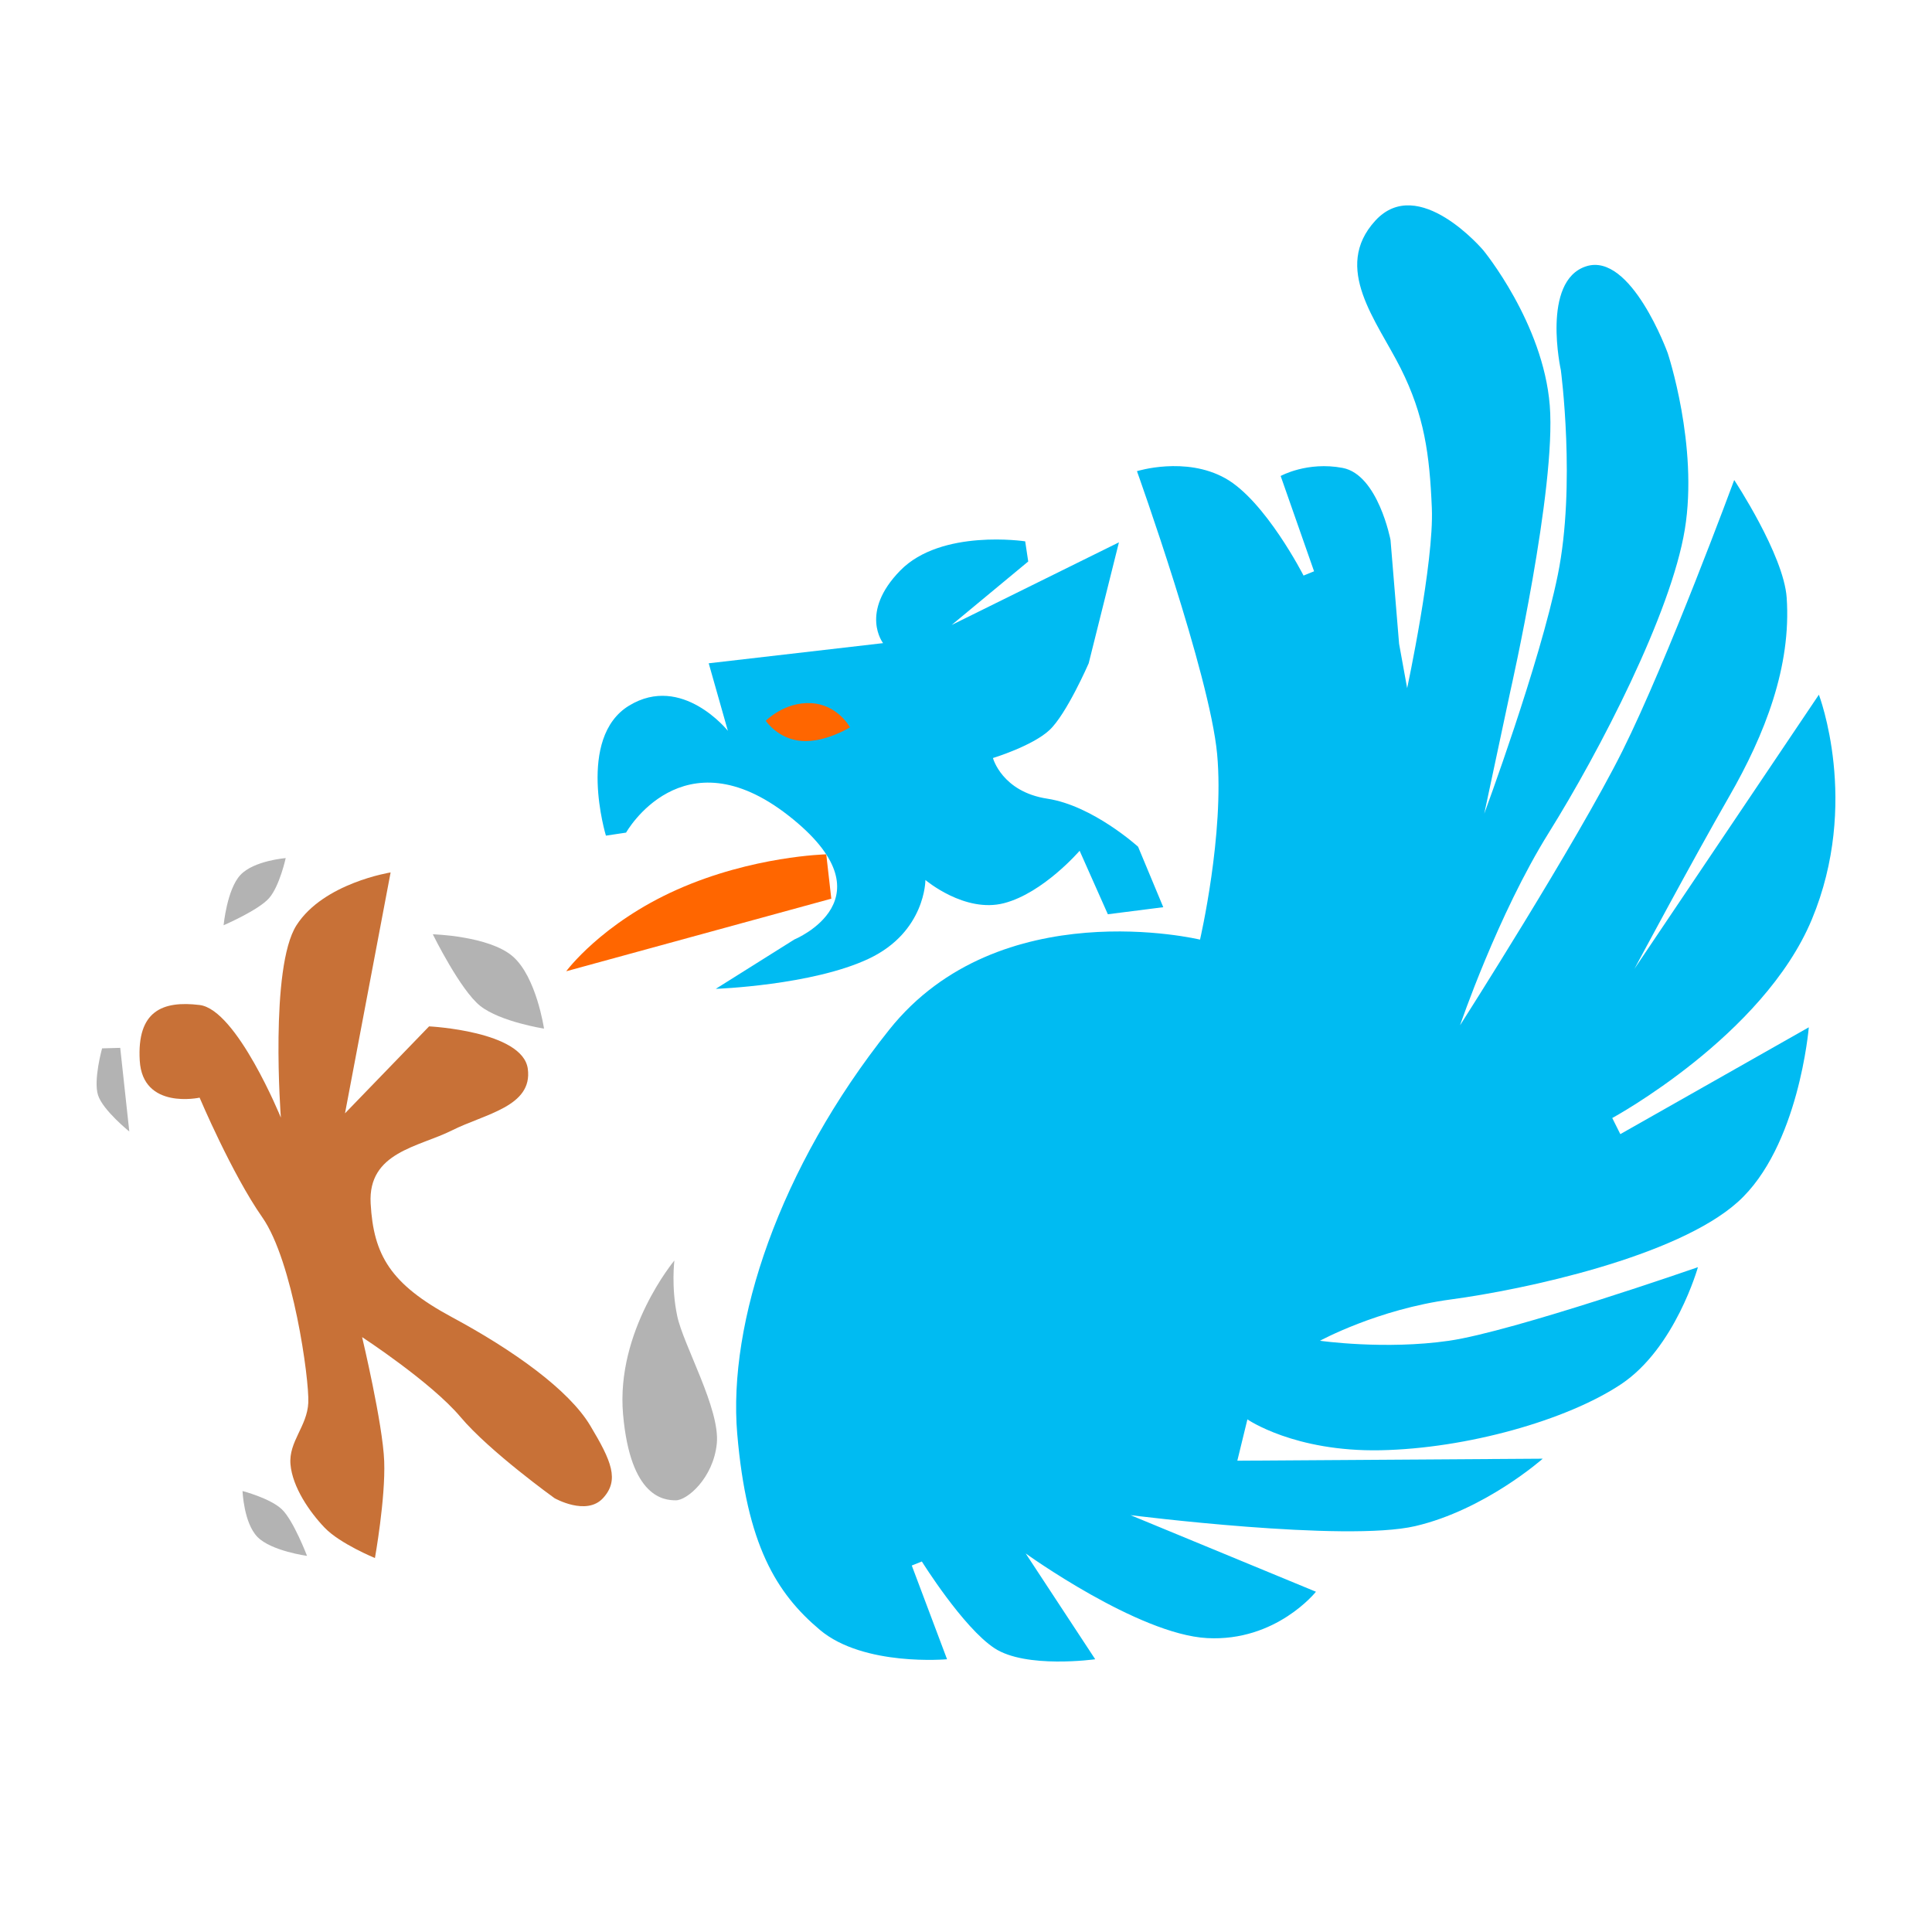 <?xml version="1.0" encoding="UTF-8" standalone="no"?>
<!-- Created with Inkscape (http://www.inkscape.org/) -->

<svg
   xmlns:dc="http://purl.org/dc/elements/1.1/"
   xmlns:cc="http://creativecommons.org/ns#"
   xmlns:rdf="http://www.w3.org/1999/02/22-rdf-syntax-ns#"
   xmlns:svg="http://www.w3.org/2000/svg"
   xmlns="http://www.w3.org/2000/svg"
   xmlns:sodipodi="http://sodipodi.sourceforge.net/DTD/sodipodi-0.dtd"
   xmlns:inkscape="http://www.inkscape.org/namespaces/inkscape"
   width="500"
   height="500"
   id="svg5453"
   version="1.1"
   inkscape:version="0.91 r13725"
   sodipodi:docname="bluegriffon.svg">
  <defs
     id="defs5455">
    <linearGradient
       id="linearGradient4085">
      <stop
         style="stop-color:#f1c7c7;stop-opacity:1"
         offset="0"
         id="stop4087" />
      <stop
         style="stop-color:#fef6f6;stop-opacity:1"
         offset="1"
         id="stop4089" />
    </linearGradient>
  </defs>
  <sodipodi:namedview
     id="base"
     pagecolor="#ffffff"
     bordercolor="#666666"
     borderopacity="1.0"
     inkscape:pageopacity="0"
     inkscape:pageshadow="2"
     inkscape:zoom="1.016466"
     inkscape:cx="296.16854"
     inkscape:cy="243.90958"
     inkscape:document-units="px"
     inkscape:current-layer="layer1"
     showgrid="false"
     fit-margin-top="0"
     fit-margin-left="0"
     fit-margin-right="0"
     fit-margin-bottom="0"
     inkscape:window-width="1366"
     inkscape:window-height="715"
     inkscape:window-x="0"
     inkscape:window-y="24"
     inkscape:window-maximized="1"
     inkscape:showpageshadow="false"
     borderlayer="true"
     showguides="false"
     inkscape:object-nodes="true"
     inkscape:snap-global="false">
    <inkscape:grid
       type="xygrid"
       id="grid3358"
       empspacing="5"
       visible="true"
       enabled="true"
       snapvisiblegridlinesonly="true" />
  </sodipodi:namedview>
  <g
     inkscape:label="Capa 1"
     inkscape:groupmode="layer"
     id="layer1"
     transform="translate(-384.571,-47.798)">
    <g
       id="g4158">
      <path
         sodipodi:nodetypes="zzczczccczccczzzczcczczczzczcazcczccczzczczzccczcczcczccczz"
         inkscape:connector-curvature="0"
         id="path2998"
         d="m 575.365,418.873 c -2.442,-28.699 10.764,-68.733 39.327,-104.575 28.563,-35.842 80.444,-23.327 80.444,-23.327 0,0 6.334,-27.378 4.429,-48.01 -1.905,-20.632 -20.75,-73.224 -20.75,-73.224 0,0 12.52,-3.941 22.871,1.844 10.351,5.785 20.243,25.176 20.243,25.176 l 2.721,-1.107 -8.645,-24.667 c 0,0 6.872,-3.83 16.042,-2.087 9.169,1.743 12.39,18.65 12.39,18.65 l 2.217,26.867 2.087,11.477 c 0,0 6.973,-32.548 6.391,-46.56 -0.582,-14.012 -1.948,-24.038 -8.086,-36.257 -6.138,-12.219 -17.731,-25.917 -6.566,-38.146 11.166,-12.229 27.955,7.628 27.955,7.628 0,0 15.506,18.799 17.216,40.17 1.71,21.371 -10.173,73.818 -10.173,73.818 l -6.782,31.823 c 0,0 14.32,-38.58 19.041,-61.819 4.721,-23.24 0.783,-52.951 0.783,-52.951 0,0 -5.112,-23.083 6.521,-26.867 11.633,-3.784 21.128,22.432 21.128,22.432 0,0 7.989,23.951 4.434,45.647 -3.554,21.696 -21.991,57.319 -35.214,78.513 -13.223,21.194 -22.954,49.821 -22.954,49.821 0,0 30.21,-47.335 41.996,-70.949 11.785,-23.614 28.953,-70.166 28.953,-70.166 0,0 12.811,19.358 13.577,30.442 1.231,17.814 -5.618,35.362 -14.881,51.462 -9.263,16.101 -24.519,44.604 -24.519,44.604 l 47.734,-70.949 c 0,0 10.747,27.989 -1.826,58.168 -12.573,30.179 -51.647,51.386 -51.647,51.386 l 2.087,4.173 48.777,-27.649 c 0,0 -2.54,31.005 -18.377,45.212 -15.837,14.207 -55.237,22.67 -74.222,25.215 -18.985,2.545 -33.909,10.695 -33.909,10.695 0,0 16.799,2.4 33.388,0 16.589,-2.4 64.428,-19.041 64.428,-19.041 0,0 -5.863,20.958 -19.908,30.297 -14.045,9.339 -39.962,16.642 -62.257,17.081 -22.295,0.439 -34.431,-7.991 -34.431,-7.991 l -2.608,10.695 79.035,-0.522 c 0,0 -14.894,13.224 -32.974,17.445 -18.081,4.22 -73.71,-2.838 -73.71,-2.838 l 47.995,19.824 c 0,0 -10.284,12.97 -28.171,11.999 -17.887,-0.971 -46.951,-21.911 -46.951,-21.911 l 17.998,27.388 c 0,0 -17.93,2.512 -26.084,-2.869 -8.154,-5.381 -18.781,-22.432 -18.781,-22.432 l -2.608,1.043 9.129,24.258 c 0,0 -21.556,1.944 -32.889,-7.585 -11.333,-9.529 -18.969,-22.055 -21.411,-50.754 z"
         style="fill:#00bbf2;stroke:none;fill-opacity:1" />
      <path
         sodipodi:nodetypes="cczczcczcczccczccccczczccc"
         inkscape:connector-curvature="0"
         id="path3000"
         d="m 671.281,284.406 -7.304,-16.433 c 0,0 -9.388,10.923 -19.563,13.564 -10.176,2.641 -20.346,-5.999 -20.346,-5.999 0,0 0.047,13.401 -14.607,20.346 -14.654,6.944 -39.648,7.825 -39.648,7.825 l 20.346,-12.781 c 0,0 25.904,-10.629 -1.565,-32.084 -27.469,-21.455 -41.995,4.434 -41.995,4.434 l -5.217,0.783 c 0,0 -7.703,-25.313 5.999,-33.649 13.702,-8.335 25.562,6.521 25.562,6.521 l -4.956,-17.476 45.126,-5.217 c 0,0 -6.195,-7.903 4.434,-18.781 10.63,-10.877 32.344,-7.564 32.344,-7.564 l 0.783,5.217 -19.824,16.433 43.3,-21.389 -7.825,31.301 c 0,0 -5.722,13.164 -10.16,17.292 -4.437,4.128 -14.62,7.227 -14.62,7.227 0,0 2.325,8.736 14.085,10.523 11.76,1.788 23.476,12.431 23.476,12.431 l 6.521,15.651 z"
         style="fill:#00bbf2;stroke:none;fill-opacity:1" />
      <path
         sodipodi:nodetypes="ccczc"
         inkscape:connector-curvature="0"
         id="path3770"
         d="m 531.109,299.157 68.601,-18.781 -1.304,-11.477 c 0,0 -19.046,0.418 -38.605,9.129 -19.559,8.712 -28.693,21.128 -28.693,21.128 z"
         style="fill:#ff6600;stroke:none" />
      <path
         sodipodi:nodetypes="czczc"
         inkscape:connector-curvature="0"
         id="path3772"
         d="m 582.756,234.338 c 0,0 3.132,4.747 9.26,5.217 6.128,0.469 12.52,-3.521 12.52,-3.521 0,0 -3.119,-5.881 -10.042,-6.26 -6.923,-0.379 -11.738,4.565 -11.738,4.565 z"
         style="fill:#ff6600;stroke:none" />
      <path
         sodipodi:nodetypes="zzzczz"
         inkscape:connector-curvature="0"
         id="path3774"
         d="m 559.472,436.078 c 2.918,0.015 9.692,-5.728 10.605,-14.663 0.914,-8.935 -8.637,-25.449 -10.237,-33.015 -1.6,-7.566 -0.738,-14.387 -0.738,-14.387 0,0 -15.194,18.154 -13.28,39.84 1.914,21.686 10.73,22.211 13.649,22.225 z"
         style="fill:#b3b3b3;stroke:none;fill-opacity:1" />
      <path
         sodipodi:nodetypes="cczczzczzzzczczczzzzzzcc"
         inkscape:connector-curvature="0"
         id="path3776"
         d="m 473.857,335.926 11.804,-62.342 c 0,0 -17.336,2.725 -24.346,13.649 -7.01,10.923 -4.058,49.8 -4.058,49.8 0,0 -11.401,-27.969 -21.027,-29.142 -9.626,-1.173 -16.241,1.559 -15.493,14.387 0.748,12.828 15.493,9.591 15.493,9.591 0,0 8.327,19.692 16.231,30.986 7.904,11.294 12.169,41.829 11.897,47.955 -0.273,6.126 -5.115,10.08 -4.611,15.954 0.504,5.874 4.901,12.29 8.853,16.415 3.953,4.126 13.003,7.839 13.003,7.839 0,0 2.764,-15.432 2.398,-25.084 -0.366,-9.653 -5.718,-32.093 -5.718,-32.093 0,0 17.891,11.679 25.453,20.658 7.562,8.978 24.346,21.026 24.346,21.026 0,0 8.23,4.686 12.542,0 4.312,-4.686 2.216,-9.587 -3.32,-18.813 -5.536,-9.227 -19.822,-19.446 -35.782,-28.035 -15.96,-8.589 -20.281,-16.089 -21.027,-29.419 -0.745,-13.33 12.454,-14.6 21.027,-18.905 8.572,-4.305 20.974,-6.172 19.643,-15.954 -1.331,-9.783 -25.545,-10.974 -25.545,-10.974 z"
         style="fill:#c87137;stroke:none;fill-opacity:1" />
      <path
         sodipodi:nodetypes="czczc"
         inkscape:connector-curvature="0"
         id="path3778"
         d="m 464.031,450.459 c 0,0 -9.252,-1.26 -12.819,-4.888 -3.567,-3.628 -3.873,-11.897 -3.873,-11.897 0,0 7.117,1.859 10.144,4.703 3.028,2.844 6.548,12.081 6.548,12.081 z"
         style="fill:#b3b3b3;stroke:none;fill-opacity:1" />
      <path
         sodipodi:nodetypes="czczc"
         inkscape:connector-curvature="0"
         id="path3778-3"
         d="m 442.44,287.249 c 0,0 0.871,-9.296 4.346,-13.012 3.475,-3.716 11.724,-4.368 11.724,-4.368 0,0 -1.559,7.188 -4.274,10.333 -2.715,3.144 -11.796,7.048 -11.796,7.048 z"
         style="fill:#b3b3b3;stroke:none;fill-opacity:1" />
      <path
         sodipodi:nodetypes="czczc"
         inkscape:connector-curvature="0"
         id="path3778-3-6"
         d="m 496.581,289.591 c 0,0 14.491,0.401 20.649,5.685 6.158,5.284 8.132,18.728 8.132,18.728 0,0 -11.309,-1.762 -16.493,-5.863 -5.184,-4.101 -12.288,-18.551 -12.288,-18.551 z"
         style="fill:#b3b3b3;stroke:none;fill-opacity:1" />
      <path
         sodipodi:nodetypes="cczcc"
         inkscape:connector-curvature="0"
         id="path3816"
         d="m 415.686,318.981 2.348,21.65 c 0,0 -6.827,-5.494 -8.086,-9.39 -1.259,-3.896 1.043,-12.129 1.043,-12.129 z"
         style="fill:#b3b3b3;stroke:none;fill-opacity:1" />
    </g>
  </g>
</svg>
